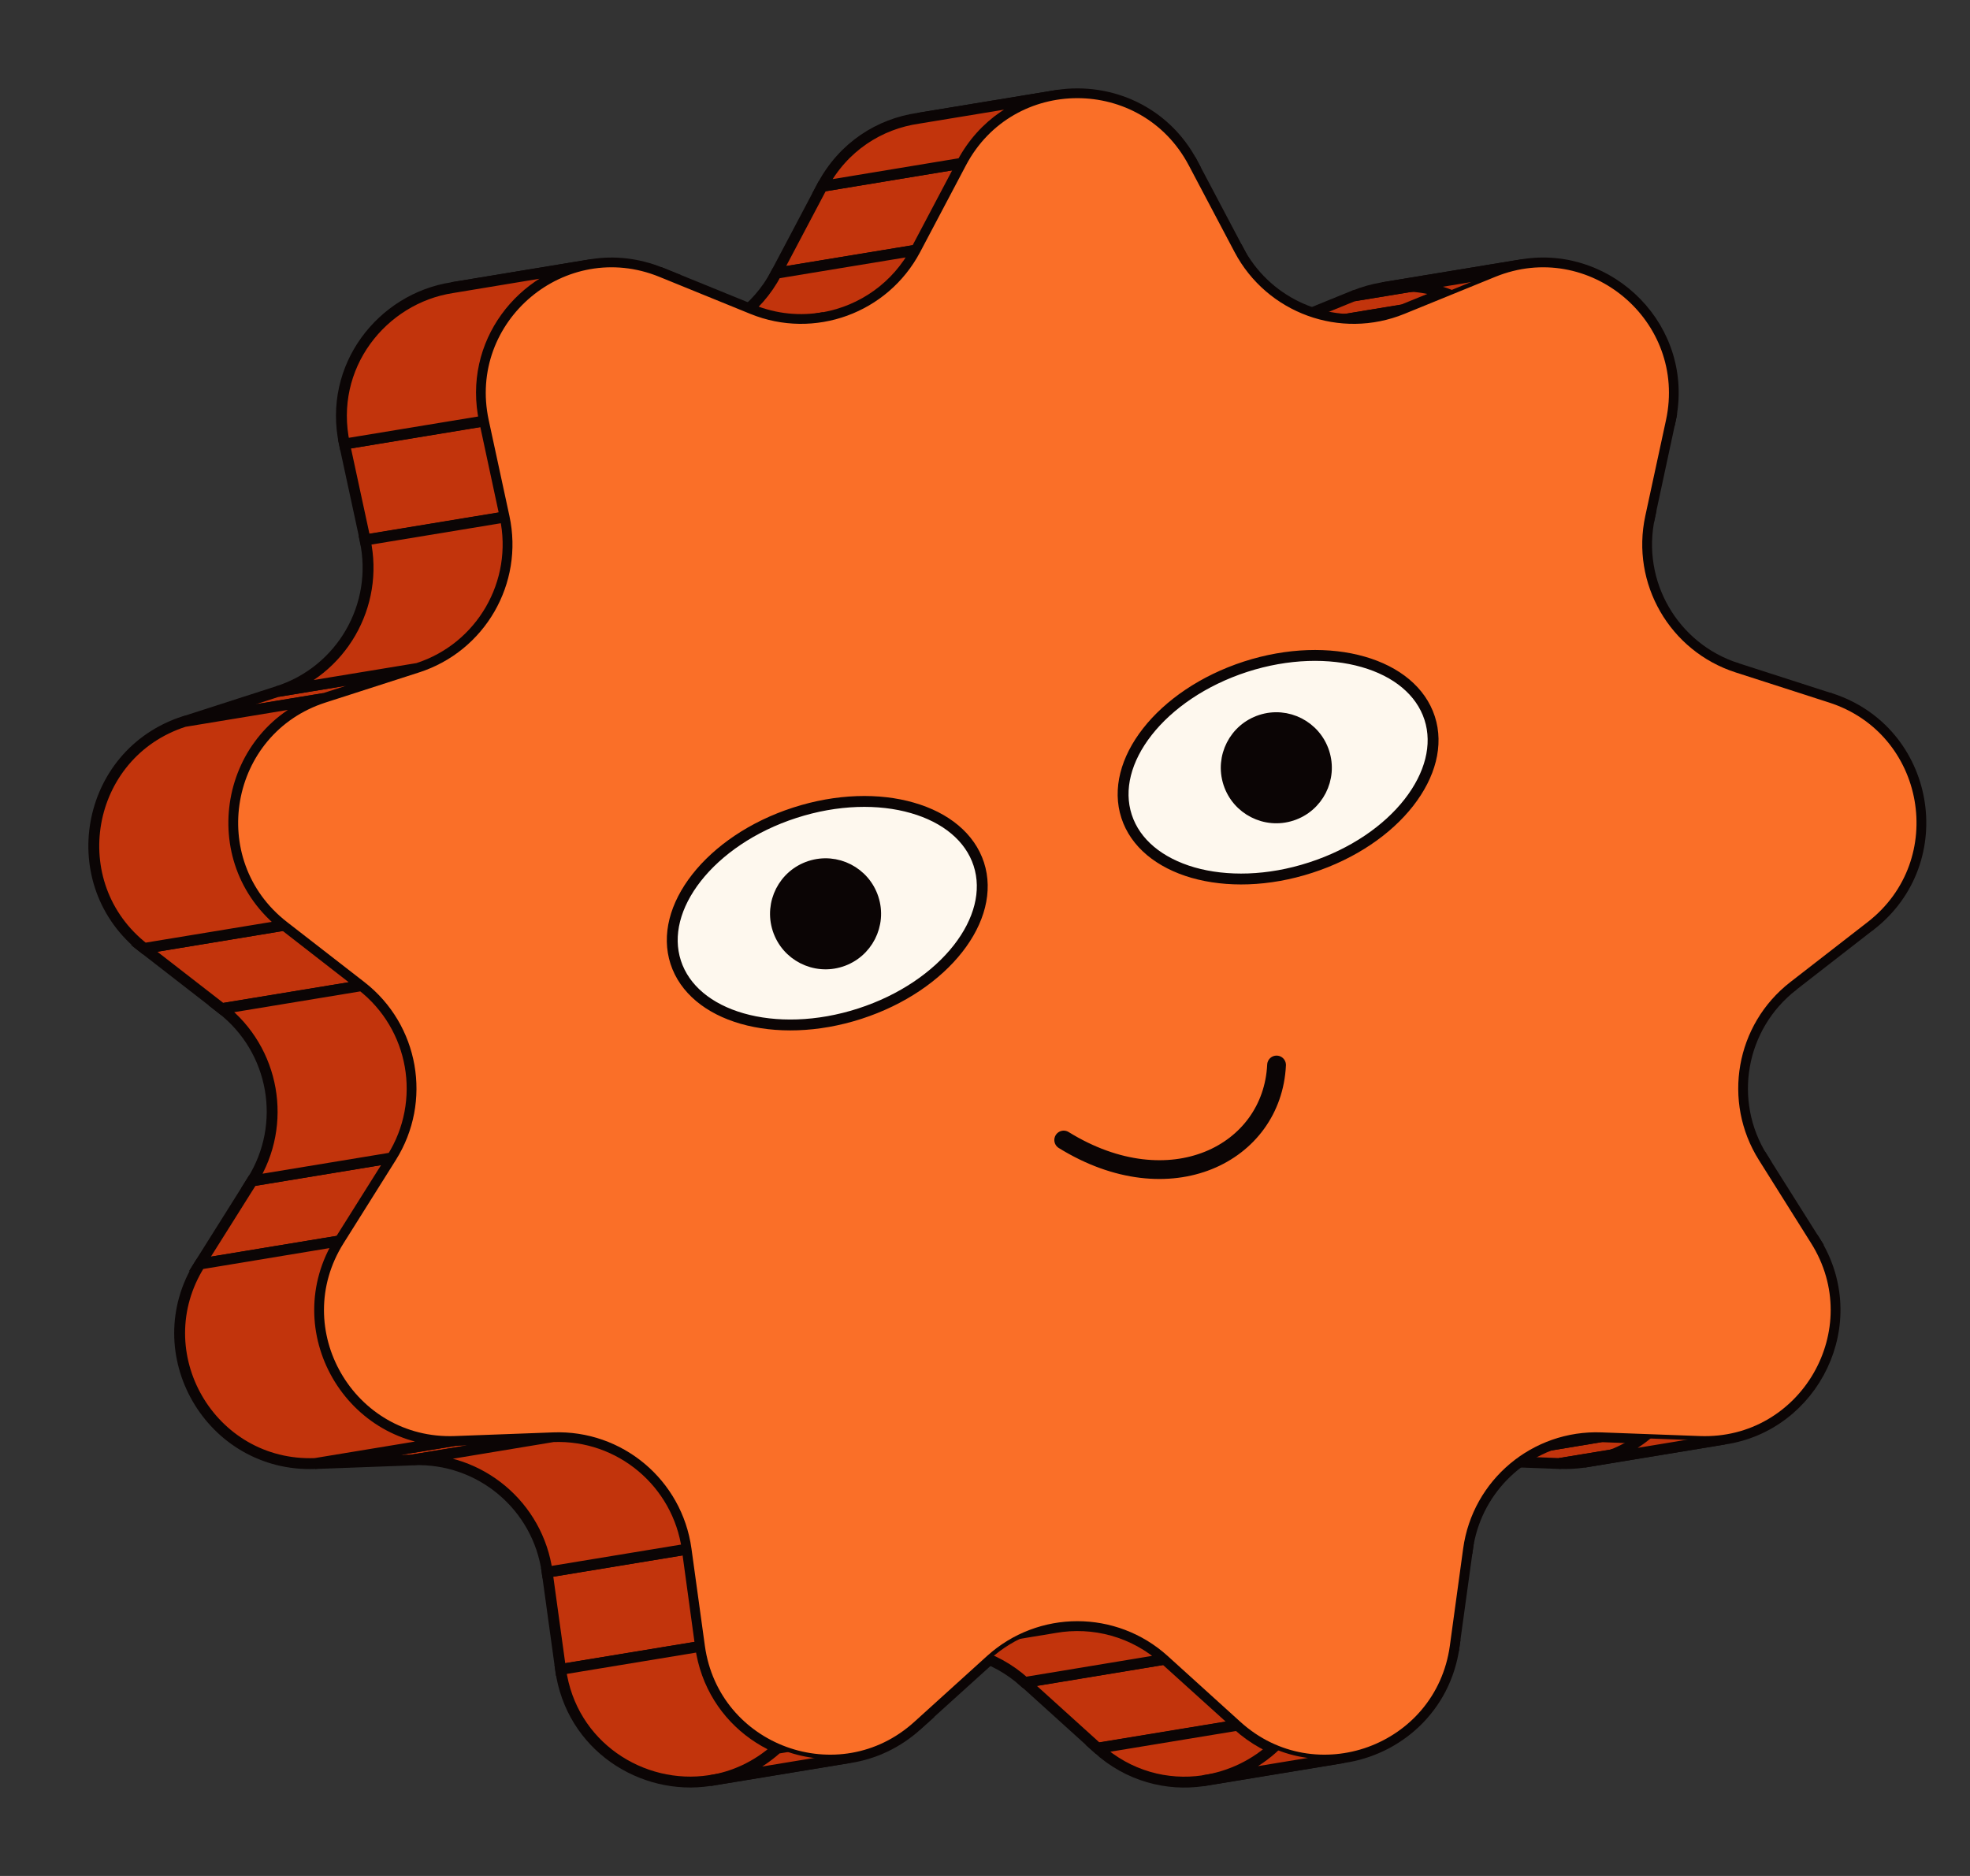<svg width="21" height="20" viewBox="0 0 21 20" fill="none" xmlns="http://www.w3.org/2000/svg">
<rect x="0" y="0" width="21" height="20" fill="#333333" stroke="none"/>
<path fill-rule="evenodd" clip-rule="evenodd" d="M10.256 1.74L9.767 2.666L8.275 2.912L8.764 1.986L10.256 1.74Z" fill="#C2340C" stroke="#0B0505" stroke-width="0.116"/>
<path fill-rule="evenodd" clip-rule="evenodd" d="M8.016 3.303L7.046 2.908L5.554 3.154L6.523 3.549L8.016 3.303Z" fill="#C2340C" stroke="#0B0505" stroke-width="0.116"/>
<path fill-rule="evenodd" clip-rule="evenodd" d="M5.165 4.486L5.385 5.51L3.893 5.756L3.672 4.733L5.165 4.486Z" fill="#C2340C" stroke="#0B0505" stroke-width="0.116"/>
<path fill-rule="evenodd" clip-rule="evenodd" d="M4.453 7.126L3.456 7.447L1.964 7.693L2.96 7.372L4.453 7.126Z" fill="#C2340C" stroke="#0B0505" stroke-width="0.116"/>
<path fill-rule="evenodd" clip-rule="evenodd" d="M3.03 9.864L3.857 10.507L2.364 10.753L1.537 10.111L3.03 9.864Z" fill="#C2340C" stroke="#0B0505" stroke-width="0.116"/>
<path fill-rule="evenodd" clip-rule="evenodd" d="M4.18 12.343L3.623 13.229L2.131 13.475L2.688 12.589L4.18 12.343Z" fill="#C2340C" stroke="#0B0505" stroke-width="0.116"/>
<path fill-rule="evenodd" clip-rule="evenodd" d="M4.851 15.357L5.897 15.317L4.405 15.564L3.359 15.603L4.851 15.357Z" fill="#C2340C" stroke="#0B0505" stroke-width="0.116"/>
<path fill-rule="evenodd" clip-rule="evenodd" d="M7.326 16.516L7.468 17.553L5.976 17.799L5.833 16.762L7.326 16.516Z" fill="#C2340C" stroke="#0B0505" stroke-width="0.116"/>
<path fill-rule="evenodd" clip-rule="evenodd" d="M9.776 18.391L10.552 17.689L9.06 17.935L8.284 18.637L9.776 18.391Z" fill="#C2340C" stroke="#0B0505" stroke-width="0.116"/>
<path fill-rule="evenodd" clip-rule="evenodd" d="M12.416 17.689L13.193 18.391L11.7 18.637L10.924 17.935L12.416 17.689Z" fill="#C2340C" stroke="#0B0505" stroke-width="0.116"/>
<path fill-rule="evenodd" clip-rule="evenodd" d="M15.5 17.553L15.643 16.516L14.151 16.762L14.008 17.799L15.5 17.553Z" fill="#C2340C" stroke="#0B0505" stroke-width="0.116"/>
<path fill-rule="evenodd" clip-rule="evenodd" d="M17.071 15.317L18.118 15.357L16.625 15.603L15.579 15.564L17.071 15.317Z" fill="#C2340C" stroke="#0B0505" stroke-width="0.116"/>
<path fill-rule="evenodd" clip-rule="evenodd" d="M19.346 13.229L18.788 12.343L17.296 12.589L17.853 13.475L19.346 13.229Z" fill="#C2340C" stroke="#0B0505" stroke-width="0.116"/>
<path fill-rule="evenodd" clip-rule="evenodd" d="M19.112 10.507L19.939 9.864L18.446 10.111L17.62 10.753L19.112 10.507Z" fill="#C2340C" stroke="#0B0505" stroke-width="0.116"/>
<path fill-rule="evenodd" clip-rule="evenodd" d="M19.512 7.447L18.516 7.126L17.023 7.372L18.02 7.693L19.512 7.447Z" fill="#C2340C" stroke="#0B0505" stroke-width="0.116"/>
<path fill-rule="evenodd" clip-rule="evenodd" d="M17.584 5.51L17.804 4.486L16.312 4.733L16.091 5.756L17.584 5.51Z" fill="#C2340C" stroke="#0B0505" stroke-width="0.116"/>
<path fill-rule="evenodd" clip-rule="evenodd" d="M15.923 2.908L14.953 3.303L13.461 3.549L14.43 3.154L15.923 2.908Z" fill="#C2340C" stroke="#0B0505" stroke-width="0.116"/>
<path fill-rule="evenodd" clip-rule="evenodd" d="M13.201 2.666L12.712 1.74L11.22 1.986L11.709 2.912L13.201 2.666Z" fill="#C2340C" stroke="#0B0505" stroke-width="0.116"/>
<path fill-rule="evenodd" clip-rule="evenodd" d="M12.712 1.74V1.74L11.22 1.986V1.986L12.712 1.74Z" fill="#C2340C"/>
<path d="M12.712 1.74V1.74ZM12.712 1.74L11.22 1.986M11.22 1.986V1.986Z" stroke="#0B0505" stroke-width="0.116"/>
<path fill-rule="evenodd" clip-rule="evenodd" d="M12.712 1.74C12.415 1.178 11.828 0.936 11.282 1.015L9.789 1.261C10.336 1.182 10.923 1.424 11.22 1.986L12.712 1.74Z" fill="#C2340C" stroke="#0B0505" stroke-width="0.116"/>
<path fill-rule="evenodd" clip-rule="evenodd" d="M11.282 1.015C10.87 1.074 10.481 1.316 10.256 1.74L8.764 1.987C8.988 1.562 9.377 1.32 9.789 1.261L11.282 1.015Z" fill="#C2340C" stroke="#0B0505" stroke-width="0.116"/>
<path fill-rule="evenodd" clip-rule="evenodd" d="M9.767 2.667C9.561 3.058 9.191 3.313 8.782 3.386L7.29 3.632C7.699 3.559 8.068 3.305 8.275 2.913L9.767 2.667Z" fill="#C2340C" stroke="#0B0505" stroke-width="0.116"/>
<path fill-rule="evenodd" clip-rule="evenodd" d="M8.782 3.385C8.532 3.43 8.267 3.406 8.016 3.304L6.523 3.55C6.774 3.652 7.039 3.676 7.29 3.631L8.782 3.385Z" fill="#C2340C" stroke="#0B0505" stroke-width="0.116"/>
<path fill-rule="evenodd" clip-rule="evenodd" d="M7.046 2.909C6.798 2.808 6.547 2.783 6.312 2.82L4.82 3.066C5.054 3.03 5.305 3.054 5.553 3.155L7.046 2.909Z" fill="#C2340C" stroke="#0B0505" stroke-width="0.116"/>
<path fill-rule="evenodd" clip-rule="evenodd" d="M6.312 2.82C5.568 2.935 4.986 3.659 5.165 4.488L3.672 4.734C3.493 3.905 4.076 3.181 4.82 3.067L6.312 2.82Z" fill="#C2340C" stroke="#0B0505" stroke-width="0.116"/>
<path fill-rule="evenodd" clip-rule="evenodd" d="M5.385 5.512C5.535 6.209 5.132 6.908 4.453 7.126L2.96 7.372C3.64 7.154 4.043 6.456 3.892 5.758L5.385 5.512Z" fill="#C2340C" stroke="#0B0505" stroke-width="0.116"/>
<path fill-rule="evenodd" clip-rule="evenodd" d="M3.456 7.446C2.394 7.788 2.148 9.18 3.03 9.865L1.537 10.111C0.656 9.427 0.901 8.034 1.964 7.692L3.456 7.446Z" fill="#C2340C" stroke="#0B0505" stroke-width="0.116"/>
<path fill-rule="evenodd" clip-rule="evenodd" d="M3.857 10.508C4.42 10.946 4.56 11.739 4.18 12.344L2.688 12.59C3.068 11.986 2.928 11.192 2.364 10.754L3.857 10.508Z" fill="#C2340C" stroke="#0B0505" stroke-width="0.116"/>
<path fill-rule="evenodd" clip-rule="evenodd" d="M3.623 13.229C3.029 14.175 3.736 15.399 4.851 15.357L3.359 15.603C2.243 15.645 1.536 14.421 2.131 13.476L3.623 13.229Z" fill="#C2340C" stroke="#0B0505" stroke-width="0.116"/>
<path fill-rule="evenodd" clip-rule="evenodd" d="M5.897 15.316C6.611 15.289 7.228 15.808 7.326 16.515L5.833 16.761C5.736 16.054 5.118 15.536 4.405 15.563L5.897 15.316Z" fill="#C2340C" stroke="#0B0505" stroke-width="0.116"/>
<path fill-rule="evenodd" clip-rule="evenodd" d="M7.468 17.552C7.581 18.37 8.338 18.848 9.059 18.737L7.566 18.983C6.845 19.094 6.088 18.616 5.976 17.798L7.468 17.552Z" fill="#C2340C" stroke="#0B0505" stroke-width="0.116"/>
<path fill-rule="evenodd" clip-rule="evenodd" d="M9.059 18.738C9.312 18.699 9.561 18.587 9.776 18.393L8.284 18.639C8.068 18.834 7.819 18.945 7.566 18.984L9.059 18.738Z" fill="#C2340C" stroke="#0B0505" stroke-width="0.116"/>
<path fill-rule="evenodd" clip-rule="evenodd" d="M10.552 17.691C10.753 17.509 10.994 17.396 11.245 17.352L9.752 17.599C9.502 17.642 9.261 17.755 9.06 17.937L10.552 17.691Z" fill="#C2340C" stroke="#0B0505" stroke-width="0.116"/>
<path fill-rule="evenodd" clip-rule="evenodd" d="M11.245 17.352C11.654 17.28 12.089 17.393 12.417 17.69L10.924 17.937C10.596 17.64 10.162 17.527 9.753 17.598L11.245 17.352Z" fill="#C2340C" stroke="#0B0505" stroke-width="0.116"/>
<path fill-rule="evenodd" clip-rule="evenodd" d="M13.193 18.393C13.524 18.692 13.935 18.795 14.319 18.739L12.826 18.985C12.442 19.041 12.031 18.938 11.7 18.639L13.193 18.393Z" fill="#C2340C" stroke="#0B0505" stroke-width="0.116"/>
<path fill-rule="evenodd" clip-rule="evenodd" d="M14.319 18.738C14.894 18.655 15.409 18.215 15.501 17.552L14.008 17.798C13.917 18.461 13.402 18.901 12.826 18.984L14.319 18.738Z" fill="#C2340C" stroke="#0B0505" stroke-width="0.116"/>
<path fill-rule="evenodd" clip-rule="evenodd" d="M15.643 16.515C15.727 15.907 16.195 15.439 16.779 15.337L15.286 15.583C14.703 15.685 14.235 16.154 14.151 16.762L15.643 16.515Z" fill="#C2340C" stroke="#0B0505" stroke-width="0.116"/>
<path fill-rule="evenodd" clip-rule="evenodd" d="M16.779 15.336C16.874 15.32 16.972 15.313 17.072 15.316L15.579 15.563C15.479 15.559 15.381 15.566 15.286 15.582L16.779 15.336Z" fill="#C2340C" stroke="#0B0505" stroke-width="0.116"/>
<path fill-rule="evenodd" clip-rule="evenodd" d="M18.117 15.356C18.207 15.36 18.293 15.355 18.377 15.343L16.884 15.589C16.801 15.601 16.714 15.606 16.625 15.602L18.117 15.356Z" fill="#C2340C" stroke="#0B0505" stroke-width="0.116"/>
<path fill-rule="evenodd" clip-rule="evenodd" d="M18.377 15.343C19.338 15.204 19.892 14.099 19.346 13.229L17.853 13.476C18.4 14.345 17.845 15.451 16.884 15.589L18.377 15.343Z" fill="#C2340C" stroke="#0B0505" stroke-width="0.116"/>
<path fill-rule="evenodd" clip-rule="evenodd" d="M18.788 12.344C18.408 11.739 18.548 10.946 19.112 10.508L17.619 10.754C17.056 11.192 16.916 11.986 17.296 12.59L18.788 12.344Z" fill="#C2340C" stroke="#0B0505" stroke-width="0.116"/>
<path fill-rule="evenodd" clip-rule="evenodd" d="M19.939 9.865C20.82 9.18 20.575 7.788 19.512 7.446L18.02 7.692C19.082 8.034 19.328 9.427 18.446 10.111L19.939 9.865Z" fill="#C2340C" stroke="#0B0505" stroke-width="0.116"/>
<path fill-rule="evenodd" clip-rule="evenodd" d="M18.516 7.126C17.836 6.908 17.433 6.209 17.584 5.512L16.091 5.758C15.941 6.456 16.344 7.154 17.023 7.372L18.516 7.126Z" fill="#C2340C" stroke="#0B0505" stroke-width="0.116"/>
<path fill-rule="evenodd" clip-rule="evenodd" d="M17.804 4.488C18.016 3.506 17.16 2.671 16.233 2.821L14.741 3.067C15.667 2.918 16.523 3.752 16.312 4.734L17.804 4.488Z" fill="#C2340C" stroke="#0B0505" stroke-width="0.116"/>
<path fill-rule="evenodd" clip-rule="evenodd" d="M16.233 2.821C16.13 2.838 16.026 2.867 15.923 2.909L14.43 3.155C14.534 3.113 14.637 3.084 14.741 3.067L16.233 2.821Z" fill="#C2340C" stroke="#0B0505" stroke-width="0.116"/>
<path fill-rule="evenodd" clip-rule="evenodd" d="M14.953 3.304C14.861 3.341 14.766 3.368 14.671 3.385L13.179 3.631C13.274 3.615 13.368 3.588 13.461 3.55L14.953 3.304Z" fill="#C2340C" stroke="#0B0505" stroke-width="0.116"/>
<path fill-rule="evenodd" clip-rule="evenodd" d="M14.671 3.386C14.088 3.49 13.488 3.21 13.201 2.667L11.709 2.913C11.995 3.456 12.596 3.736 13.179 3.632L14.671 3.386Z" fill="#C2340C" stroke="#0B0505" stroke-width="0.116"/>
<path d="M12.692 1.751C12.179 0.781 10.789 0.781 10.277 1.751L9.788 2.677C9.449 3.318 8.679 3.599 8.007 3.325L7.037 2.93C6.021 2.516 4.956 3.41 5.187 4.483L5.408 5.506C5.561 6.215 5.151 6.925 4.46 7.147L3.463 7.468C2.419 7.804 2.177 9.173 3.044 9.847L3.871 10.489C4.444 10.934 4.586 11.741 4.2 12.355L3.643 13.242C3.058 14.171 3.753 15.374 4.85 15.333L5.896 15.294C6.622 15.266 7.249 15.793 7.348 16.512L7.491 17.549C7.641 18.636 8.947 19.112 9.761 18.375L10.537 17.672C11.075 17.185 11.894 17.185 12.432 17.672L13.208 18.375C14.022 19.112 15.328 18.636 15.478 17.549L15.62 16.512C15.719 15.793 16.347 15.266 17.072 15.294L18.119 15.333C19.215 15.374 19.91 14.171 19.326 13.242L18.769 12.355C18.383 11.741 18.525 10.934 19.098 10.489L19.925 9.847C20.791 9.173 20.55 7.804 19.505 7.468L18.509 7.147C17.818 6.925 17.408 6.215 17.561 5.506L17.782 4.483C18.013 3.41 16.948 2.516 15.931 2.93L14.962 3.325C14.29 3.599 13.52 3.318 13.181 2.677L12.692 1.751Z" fill="#FA6F28" stroke="#0B0505" stroke-width="0.046"/>
<path d="M7.203 10.259C7.296 10.546 7.555 10.757 7.911 10.859C8.267 10.961 8.714 10.953 9.165 10.807C9.617 10.661 9.984 10.405 10.212 10.114C10.441 9.822 10.527 9.5 10.434 9.213C10.341 8.926 10.082 8.715 9.726 8.613C9.37 8.51 8.923 8.519 8.472 8.665C8.02 8.811 7.653 9.067 7.425 9.358C7.196 9.65 7.11 9.972 7.203 10.259Z" fill="#FEF8EE" stroke="#0B0505" stroke-width="0.116"/>
<circle cx="0.592" cy="0.592" r="0.534" transform="matrix(-0.951 0.308 0.308 0.951 9.181 8.997)" fill="#0B0505" stroke="#0B0505" stroke-width="0.116"/>
<path d="M12.009 8.703C12.102 8.99 12.361 9.2 12.717 9.303C13.073 9.405 13.519 9.397 13.971 9.25C14.423 9.104 14.79 8.849 15.018 8.557C15.246 8.265 15.333 7.943 15.24 7.656C15.147 7.369 14.888 7.158 14.531 7.056C14.176 6.954 13.729 6.962 13.277 7.108C12.825 7.255 12.459 7.51 12.231 7.801C12.002 8.093 11.916 8.416 12.009 8.703Z" fill="#FEF8EE" stroke="#0B0505" stroke-width="0.116"/>
<circle cx="0.592" cy="0.592" r="0.534" transform="matrix(-0.951 0.308 0.308 0.951 13.986 7.44)" fill="#0B0505" stroke="#0B0505" stroke-width="0.116"/>
<path d="M13.608 11.354C13.563 12.299 12.473 12.855 11.339 12.154" stroke="#0B0505" stroke-width="0.2" stroke-linecap="round"/>
</svg>
